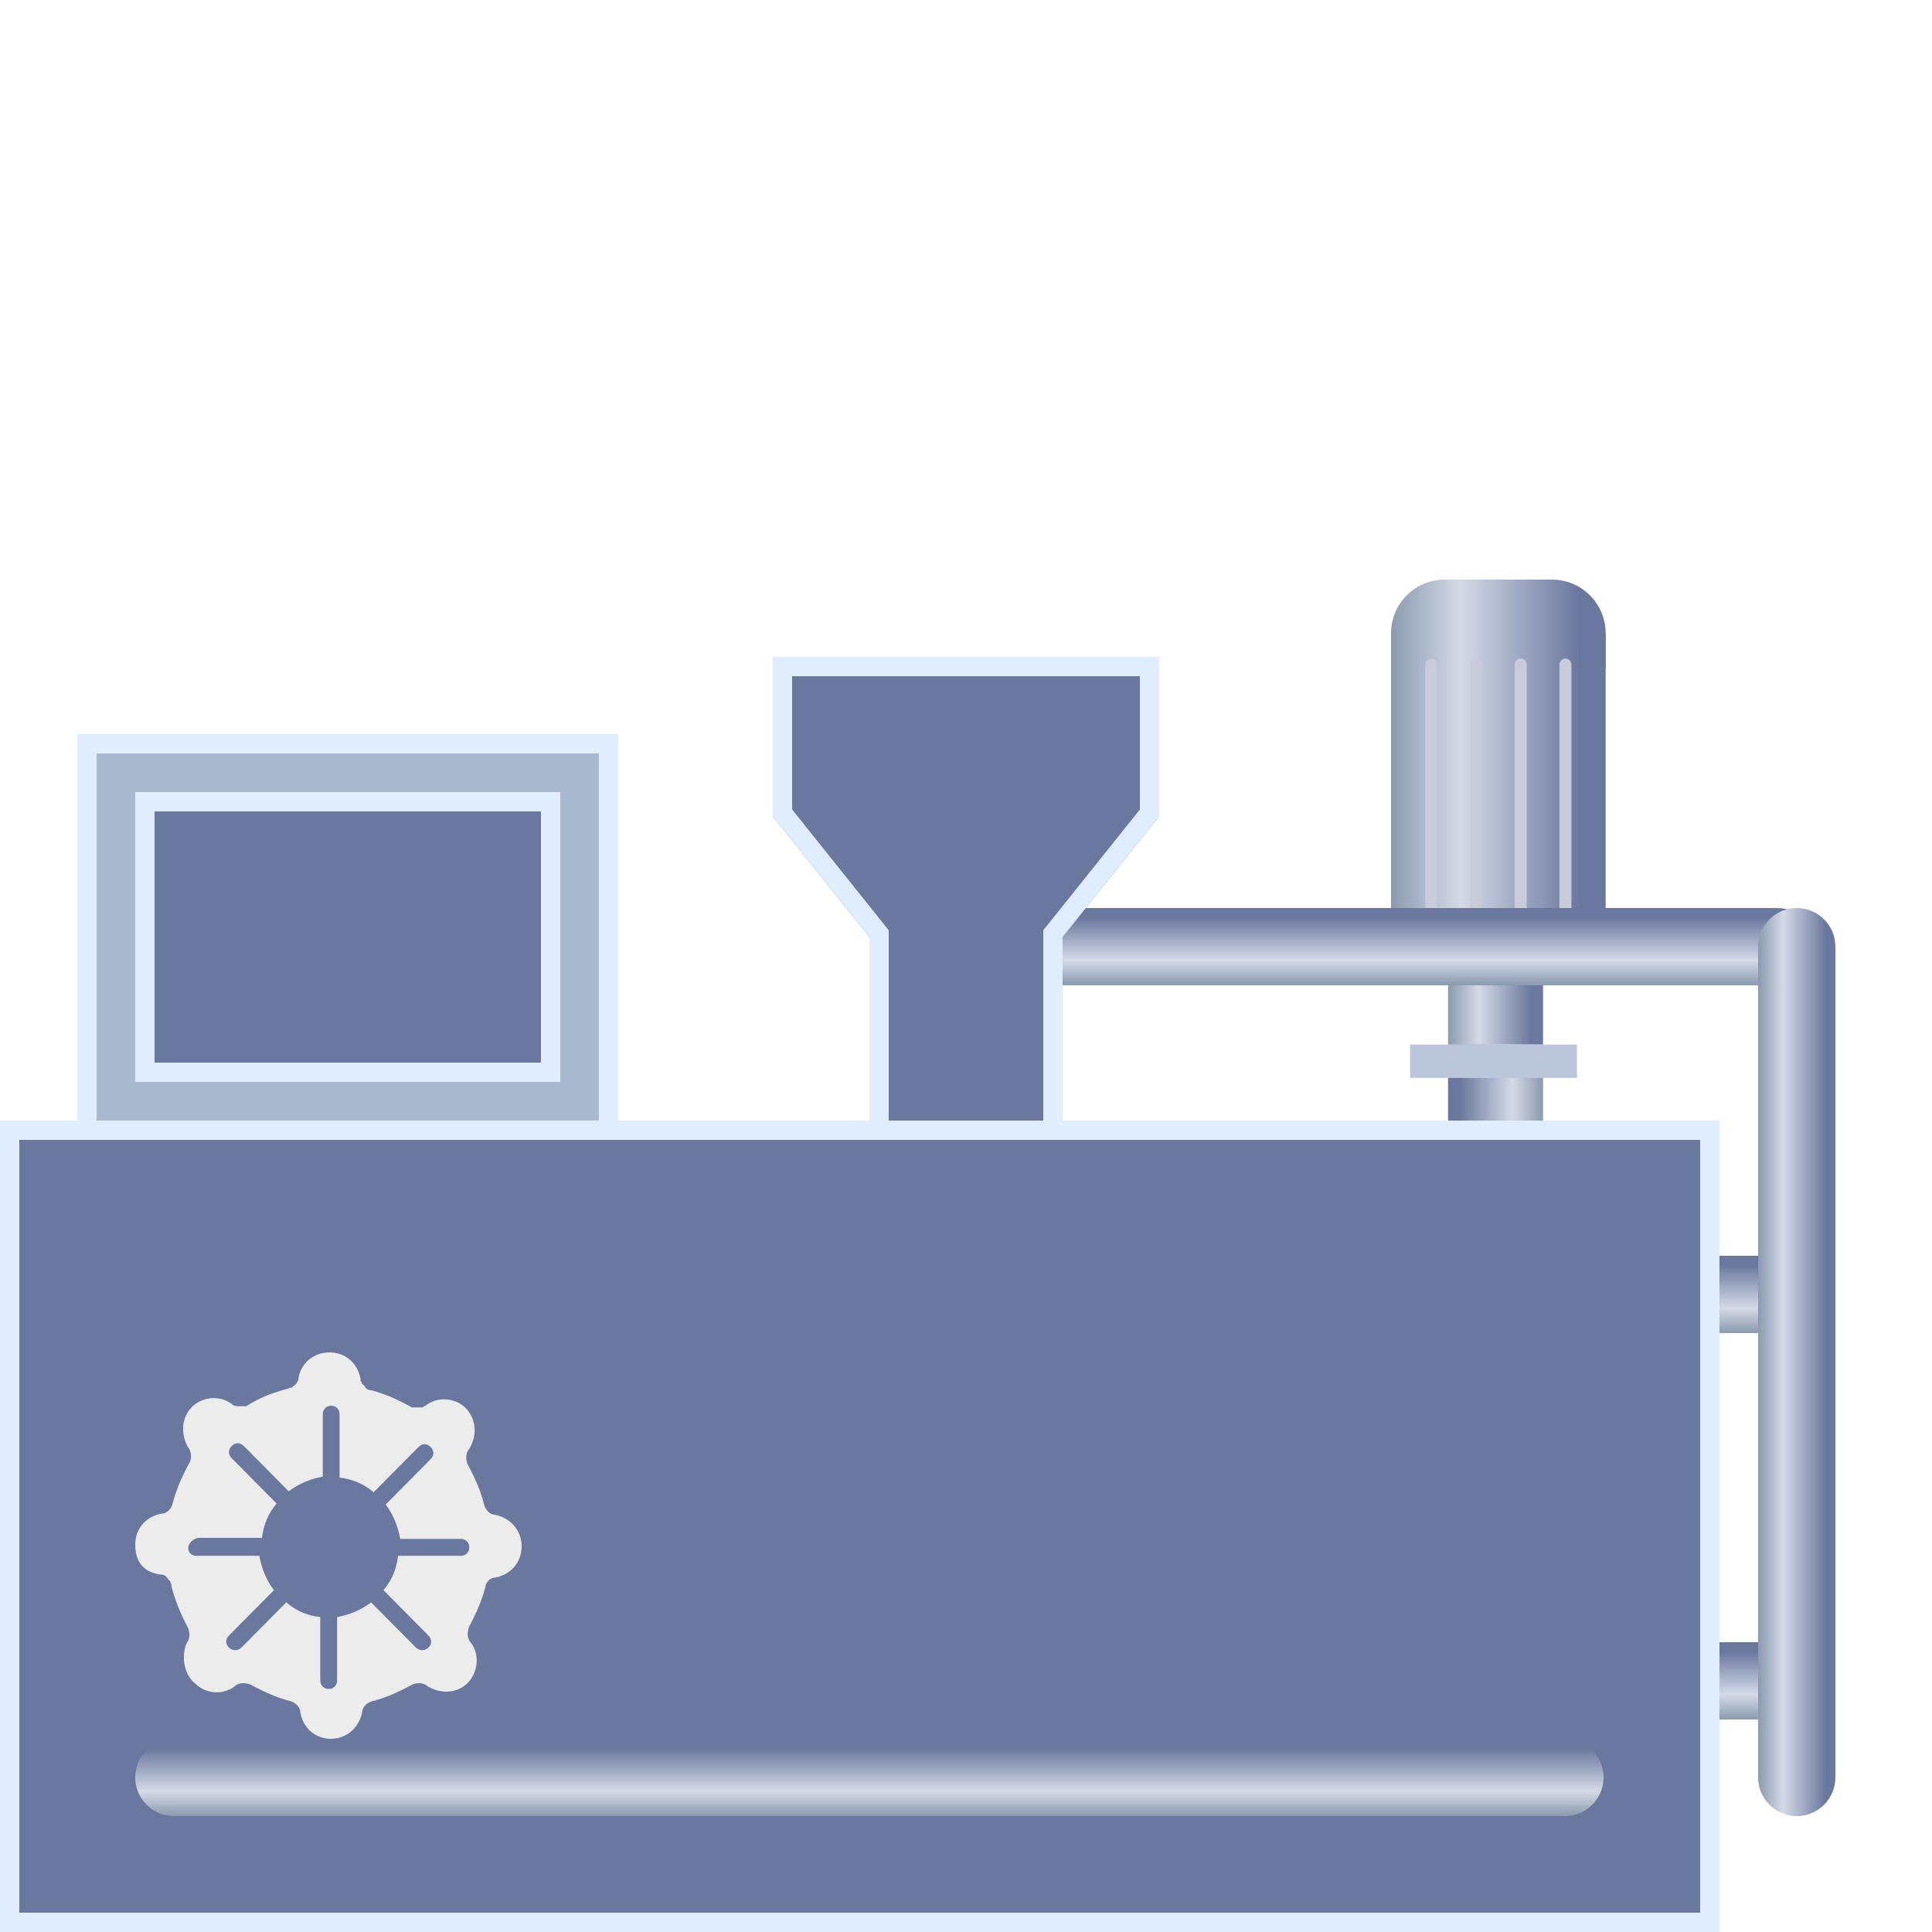 <svg width="100" height="100" viewBox="0 0 100 100" fill="none" xmlns="http://www.w3.org/2000/svg">
<g clip-path="url(#clip0_146_103)">
<g filter="url(#filter0_d_146_103)">
<path d="M80.793 33.702L80.793 38.33L81.719 38.33L81.719 33.702L80.793 33.702Z" fill="#BCC6DB"/>
</g>
<g filter="url(#filter1_d_146_103)">
<path d="M80.793 43.884L80.793 48.512L81.719 48.512L81.719 43.884L80.793 43.884Z" fill="#BCC6DB"/>
</g>
<path d="M74.951 33.413L74.951 54.066L79.868 54.066L79.868 33.413L74.951 33.413Z" fill="url(#paint0_linear_146_103)"/>
<path d="M72 32.777L72 48.512L83.108 48.512L83.108 32.777L72 32.777Z" fill="url(#paint1_linear_146_103)"/>
<path d="M72.926 48.05L72.926 50.826L82.182 50.826L82.182 48.05L72.926 48.05Z" fill="url(#paint2_linear_146_103)"/>
<path d="M72 34.628L72 32.777C72 32.041 72.293 31.334 72.813 30.814C73.334 30.293 74.04 30 74.777 30L80.331 30C81.067 30 81.773 30.293 82.294 30.814C82.815 31.334 83.108 32.041 83.108 32.777L83.108 34.628L72 34.628Z" fill="url(#paint3_linear_146_103)"/>
<g filter="url(#filter2_d_146_103)">
<path d="M74.083 47.355L74.083 34.397L74.083 47.355Z" stroke="#C8CCDA" stroke-width="0.621" stroke-linejoin="round"/>
</g>
<g filter="url(#filter3_d_146_103)">
<path d="M78.711 47.356L78.711 34.397L78.711 47.356Z" stroke="#C8CCDA" stroke-width="0.621" stroke-linejoin="round"/>
</g>
<g filter="url(#filter4_d_146_103)">
<path d="M76.397 47.356L76.397 34.397L76.397 47.356Z" stroke="#C8CCDA" stroke-width="0.621" stroke-linejoin="round"/>
</g>
<g filter="url(#filter5_d_146_103)">
<path d="M81.025 47.356L81.025 34.397L81.025 47.356Z" stroke="#C8CCDA" stroke-width="0.621" stroke-linejoin="round"/>
</g>
<path d="M79.868 54.066H74.951V58H79.868V54.066Z" fill="url(#paint4_linear_146_103)"/>
<path d="M81.625 54.066H72.983V55.794H81.625V54.066Z" fill="#BCC6DB"/>
<g filter="url(#filter6_d_146_103)">
<path d="M92 67C93.105 67 94 67.895 94 69V69C94 70.105 93.105 71 92 71L86.11 71L80 71C78.895 71 78 70.105 78 69V69C78 67.895 78.895 67 80 67L86.082 67L92 67Z" fill="url(#paint5_linear_146_103)"/>
</g>
<g filter="url(#filter7_d_146_103)">
<path d="M92 87C93.105 87 94 87.895 94 89V89C94 90.105 93.105 91 92 91L86.11 91L80 91C78.895 91 78 90.105 78 89V89C78 87.895 78.895 87 80 87L86.082 87L92 87Z" fill="url(#paint6_linear_146_103)"/>
</g>
<g filter="url(#filter8_d_146_103)">
<path d="M92 49C93.105 49 94 49.895 94 51V51C94 52.105 93.105 53 92 53L72.795 53L53 53C51.895 53 51 52.105 51 51V51C51 49.895 51.895 49 53 49L72.722 49L92 49Z" fill="url(#paint7_linear_146_103)"/>
</g>
<g filter="url(#filter9_i_146_103)">
<rect x="32" y="38" width="24" height="28" transform="rotate(90 32 38)" fill="#A9BAD0"/>
</g>
<rect x="31.5" y="38.5" width="23" height="27" transform="rotate(90 31.5 38.5)" stroke="#DFEDFF" stroke-miterlimit="10"/>
<g filter="url(#filter10_i_146_103)">
<rect x="89" y="58" width="42" height="89" transform="rotate(90 89 58)" fill="#6A779E"/>
</g>
<rect x="88.5" y="58.5" width="41" height="88" transform="rotate(90 88.5 58.5)" stroke="#DFEDFF" stroke-miterlimit="10"/>
<g filter="url(#filter11_d_146_103)">
<path d="M8.341 76.35C8.584 76.35 8.826 76.17 8.928 75.848C9.095 75.178 9.363 74.534 9.784 73.747C9.963 73.477 9.899 73.09 9.708 72.871C9.337 72.15 9.414 71.35 9.925 70.835C10.474 70.281 11.381 70.204 11.994 70.668C12.07 70.745 12.134 70.784 12.287 70.784H12.747L12.811 70.745C13.399 70.371 14.024 70.113 14.842 69.894C14.896 69.883 14.948 69.861 14.995 69.83H15.097L15.187 69.74C15.264 69.701 15.327 69.638 15.365 69.559C15.429 69.482 15.455 69.418 15.455 69.289C15.608 68.528 16.247 68 17.051 68C17.856 68 18.494 68.528 18.66 69.353V69.482L18.724 69.534V69.598L18.877 69.753C18.941 69.881 19.069 69.959 19.197 69.959H19.222C19.848 70.126 20.487 70.384 21.253 70.809L21.317 70.848H21.879L21.942 70.784H21.981L22.058 70.732C22.671 70.268 23.577 70.345 24.126 70.9C24.65 71.479 24.714 72.278 24.293 72.987C24.126 73.18 24.088 73.451 24.19 73.76C24.637 74.598 24.905 75.242 25.059 75.887C25.161 76.222 25.391 76.402 25.672 76.415C26.464 76.595 27 77.253 27 78.026C27 78.838 26.476 79.482 25.659 79.65C25.391 79.65 25.148 79.869 25.123 80.139C24.957 80.784 24.701 81.415 24.28 82.201C24.152 82.575 24.203 82.858 24.395 83.052C24.829 83.644 24.752 84.559 24.203 85.113C23.679 85.642 22.837 85.706 22.134 85.281C21.942 85.113 21.674 85.075 21.368 85.178C20.538 85.629 19.899 85.9 19.261 86.054C18.928 86.157 18.75 86.389 18.737 86.673C18.558 87.459 17.907 88 17.14 88C16.336 88 15.697 87.472 15.544 86.647C15.544 86.402 15.365 86.157 15.046 86.054C14.382 85.887 13.743 85.616 12.964 85.191C12.594 85.062 12.313 85.113 12.121 85.307C11.495 85.745 10.627 85.68 10.078 85.113L10.04 85.088C9.478 84.572 9.401 83.657 9.656 83.052C9.81 82.858 9.848 82.6 9.746 82.291C9.35 81.544 9.056 80.809 8.877 80.126V80.1C8.877 80.01 8.852 79.946 8.814 79.894V79.856L8.724 79.766C8.699 79.714 8.66 79.675 8.622 79.637C8.571 79.559 8.469 79.495 8.277 79.495C7.434 79.366 7 78.85 7 77.948C7 77.15 7.524 76.505 8.341 76.35ZM10.167 78.528H13.424C13.552 79.224 13.794 79.791 14.178 80.307L11.853 82.652C11.662 82.845 11.662 83.09 11.853 83.284C11.917 83.348 12.045 83.412 12.172 83.412C12.3 83.412 12.428 83.348 12.492 83.284L14.816 80.938C15.314 81.376 15.94 81.634 16.578 81.698V84.984C16.578 85.242 16.77 85.423 17.013 85.423C17.268 85.423 17.447 85.229 17.447 84.984V81.698C18.137 81.57 18.699 81.325 19.209 80.938L21.534 83.284C21.598 83.348 21.725 83.412 21.853 83.412C21.981 83.412 22.109 83.348 22.172 83.284C22.364 83.09 22.364 82.845 22.172 82.652L19.848 80.307C20.275 79.807 20.538 79.185 20.602 78.528H23.858C24.114 78.528 24.293 78.335 24.293 78.09C24.293 77.832 24.101 77.652 23.858 77.652H20.716C20.589 76.956 20.346 76.389 19.963 75.874L22.287 73.528C22.479 73.335 22.479 73.09 22.287 72.897C22.096 72.704 21.853 72.704 21.662 72.897L19.337 75.242C18.839 74.804 18.213 74.546 17.575 74.482V71.196C17.575 70.938 17.383 70.758 17.14 70.758C16.885 70.758 16.706 70.951 16.706 71.196V74.43C16.017 74.559 15.455 74.804 14.944 75.191L12.619 72.845C12.428 72.652 12.185 72.652 11.994 72.845C11.802 73.039 11.802 73.284 11.994 73.477L14.318 75.822C13.884 76.325 13.628 76.956 13.565 77.6H10.308C10.052 77.6 9.746 77.858 9.746 78.103C9.72 78.348 9.912 78.528 10.167 78.528Z" fill="#ECECEC"/>
</g>
<g filter="url(#filter12_d_146_103)">
<path d="M81 92C82.105 92 83 92.895 83 94V94C83 95.105 82.105 96 81 96L45.521 96L9 96C7.895 96 7 95.105 7 94V94C7 92.895 7.895 92 9 92L45.392 92L81 92Z" fill="url(#paint8_linear_146_103)"/>
</g>
<g filter="url(#filter13_d_146_103)">
<path d="M95 94C95 95.105 94.105 96 93 96V96C91.895 96 91 95.105 91 94L91 72.822L91 51C91 49.895 91.895 49 93 49V49C94.105 49 95 49.895 95 51L95 72.742L95 94Z" fill="url(#paint9_linear_146_103)"/>
</g>
<g filter="url(#filter14_i_146_103)">
<path d="M60 34L60 42.25L55 48.5L55 59L45 59L45 48.5L40 42.25L40 34L60 34Z" fill="#6A779E"/>
</g>
<path d="M54.5 48.5L54.5 58.5L45.5 58.5L45.5 48.5L45.5 48.325L45.39 48.188L40.5 42.075L40.5 34.5L59.5 34.5L59.5 42.075L54.61 48.188L54.5 48.325L54.5 48.5Z" stroke="#DFEDFF" stroke-miterlimit="10"/>
<g filter="url(#filter15_i_146_103)">
<rect x="29" y="41" width="15" height="22" transform="rotate(90 29 41)" fill="#6A779E"/>
</g>
<rect x="28.5" y="41.5" width="14" height="21" transform="rotate(90 28.5 41.5)" stroke="#DFEDFF" stroke-miterlimit="10"/>
</g>
<defs>
<filter id="filter0_d_146_103" x="78.309" y="31.839" width="5.895" height="9.597" filterUnits="userSpaceOnUse" color-interpolation-filters="sRGB">
<feFlood flood-opacity="0" result="BackgroundImageFix"/>
<feColorMatrix in="SourceAlpha" type="matrix" values="0 0 0 0 0 0 0 0 0 0 0 0 0 0 0 0 0 0 127 0" result="hardAlpha"/>
<feOffset dy="0.621"/>
<feGaussianBlur stdDeviation="1.242"/>
<feColorMatrix type="matrix" values="0 0 0 0 0.016 0 0 0 0 0.271 0 0 0 0 0.38 0 0 0 0.549 0"/>
<feBlend mode="normal" in2="BackgroundImageFix" result="effect1_dropShadow_146_103"/>
<feBlend mode="normal" in="SourceGraphic" in2="effect1_dropShadow_146_103" result="shape"/>
</filter>
<filter id="filter1_d_146_103" x="78.309" y="42.021" width="5.895" height="9.597" filterUnits="userSpaceOnUse" color-interpolation-filters="sRGB">
<feFlood flood-opacity="0" result="BackgroundImageFix"/>
<feColorMatrix in="SourceAlpha" type="matrix" values="0 0 0 0 0 0 0 0 0 0 0 0 0 0 0 0 0 0 127 0" result="hardAlpha"/>
<feOffset dy="0.621"/>
<feGaussianBlur stdDeviation="1.242"/>
<feColorMatrix type="matrix" values="0 0 0 0 0.016 0 0 0 0 0.271 0 0 0 0 0.38 0 0 0 0.549 0"/>
<feBlend mode="normal" in2="BackgroundImageFix" result="effect1_dropShadow_146_103"/>
<feBlend mode="normal" in="SourceGraphic" in2="effect1_dropShadow_146_103" result="shape"/>
</filter>
<filter id="filter2_d_146_103" x="72.772" y="33.086" width="2.621" height="15.58" filterUnits="userSpaceOnUse" color-interpolation-filters="sRGB">
<feFlood flood-opacity="0" result="BackgroundImageFix"/>
<feColorMatrix in="SourceAlpha" type="matrix" values="0 0 0 0 0 0 0 0 0 0 0 0 0 0 0 0 0 0 127 0" result="hardAlpha"/>
<feOffset/>
<feGaussianBlur stdDeviation="0.5"/>
<feComposite in2="hardAlpha" operator="out"/>
<feColorMatrix type="matrix" values="0 0 0 0 0 0 0 0 0 0 0 0 0 0 0 0 0 0 0.25 0"/>
<feBlend mode="normal" in2="BackgroundImageFix" result="effect1_dropShadow_146_103"/>
<feBlend mode="normal" in="SourceGraphic" in2="effect1_dropShadow_146_103" result="shape"/>
</filter>
<filter id="filter3_d_146_103" x="77.4" y="33.086" width="2.621" height="15.58" filterUnits="userSpaceOnUse" color-interpolation-filters="sRGB">
<feFlood flood-opacity="0" result="BackgroundImageFix"/>
<feColorMatrix in="SourceAlpha" type="matrix" values="0 0 0 0 0 0 0 0 0 0 0 0 0 0 0 0 0 0 127 0" result="hardAlpha"/>
<feOffset/>
<feGaussianBlur stdDeviation="0.5"/>
<feComposite in2="hardAlpha" operator="out"/>
<feColorMatrix type="matrix" values="0 0 0 0 0 0 0 0 0 0 0 0 0 0 0 0 0 0 0.25 0"/>
<feBlend mode="normal" in2="BackgroundImageFix" result="effect1_dropShadow_146_103"/>
<feBlend mode="normal" in="SourceGraphic" in2="effect1_dropShadow_146_103" result="shape"/>
</filter>
<filter id="filter4_d_146_103" x="75.086" y="33.086" width="2.621" height="15.58" filterUnits="userSpaceOnUse" color-interpolation-filters="sRGB">
<feFlood flood-opacity="0" result="BackgroundImageFix"/>
<feColorMatrix in="SourceAlpha" type="matrix" values="0 0 0 0 0 0 0 0 0 0 0 0 0 0 0 0 0 0 127 0" result="hardAlpha"/>
<feOffset/>
<feGaussianBlur stdDeviation="0.5"/>
<feComposite in2="hardAlpha" operator="out"/>
<feColorMatrix type="matrix" values="0 0 0 0 0 0 0 0 0 0 0 0 0 0 0 0 0 0 0.25 0"/>
<feBlend mode="normal" in2="BackgroundImageFix" result="effect1_dropShadow_146_103"/>
<feBlend mode="normal" in="SourceGraphic" in2="effect1_dropShadow_146_103" result="shape"/>
</filter>
<filter id="filter5_d_146_103" x="79.715" y="33.086" width="2.621" height="15.58" filterUnits="userSpaceOnUse" color-interpolation-filters="sRGB">
<feFlood flood-opacity="0" result="BackgroundImageFix"/>
<feColorMatrix in="SourceAlpha" type="matrix" values="0 0 0 0 0 0 0 0 0 0 0 0 0 0 0 0 0 0 127 0" result="hardAlpha"/>
<feOffset/>
<feGaussianBlur stdDeviation="0.5"/>
<feComposite in2="hardAlpha" operator="out"/>
<feColorMatrix type="matrix" values="0 0 0 0 0 0 0 0 0 0 0 0 0 0 0 0 0 0 0.25 0"/>
<feBlend mode="normal" in2="BackgroundImageFix" result="effect1_dropShadow_146_103"/>
<feBlend mode="normal" in="SourceGraphic" in2="effect1_dropShadow_146_103" result="shape"/>
</filter>
<filter id="filter6_d_146_103" x="74" y="61" width="24" height="12" filterUnits="userSpaceOnUse" color-interpolation-filters="sRGB">
<feFlood flood-opacity="0" result="BackgroundImageFix"/>
<feColorMatrix in="SourceAlpha" type="matrix" values="0 0 0 0 0 0 0 0 0 0 0 0 0 0 0 0 0 0 127 0" result="hardAlpha"/>
<feOffset dy="-2"/>
<feGaussianBlur stdDeviation="2"/>
<feComposite in2="hardAlpha" operator="out"/>
<feColorMatrix type="matrix" values="0 0 0 0 0 0 0 0 0 0 0 0 0 0 0 0 0 0 0.25 0"/>
<feBlend mode="normal" in2="BackgroundImageFix" result="effect1_dropShadow_146_103"/>
<feBlend mode="normal" in="SourceGraphic" in2="effect1_dropShadow_146_103" result="shape"/>
</filter>
<filter id="filter7_d_146_103" x="74" y="81" width="24" height="12" filterUnits="userSpaceOnUse" color-interpolation-filters="sRGB">
<feFlood flood-opacity="0" result="BackgroundImageFix"/>
<feColorMatrix in="SourceAlpha" type="matrix" values="0 0 0 0 0 0 0 0 0 0 0 0 0 0 0 0 0 0 127 0" result="hardAlpha"/>
<feOffset dy="-2"/>
<feGaussianBlur stdDeviation="2"/>
<feComposite in2="hardAlpha" operator="out"/>
<feColorMatrix type="matrix" values="0 0 0 0 0 0 0 0 0 0 0 0 0 0 0 0 0 0 0.25 0"/>
<feBlend mode="normal" in2="BackgroundImageFix" result="effect1_dropShadow_146_103"/>
<feBlend mode="normal" in="SourceGraphic" in2="effect1_dropShadow_146_103" result="shape"/>
</filter>
<filter id="filter8_d_146_103" x="47" y="43" width="51" height="12" filterUnits="userSpaceOnUse" color-interpolation-filters="sRGB">
<feFlood flood-opacity="0" result="BackgroundImageFix"/>
<feColorMatrix in="SourceAlpha" type="matrix" values="0 0 0 0 0 0 0 0 0 0 0 0 0 0 0 0 0 0 127 0" result="hardAlpha"/>
<feOffset dy="-2"/>
<feGaussianBlur stdDeviation="2"/>
<feComposite in2="hardAlpha" operator="out"/>
<feColorMatrix type="matrix" values="0 0 0 0 0 0 0 0 0 0 0 0 0 0 0 0 0 0 0.25 0"/>
<feBlend mode="normal" in2="BackgroundImageFix" result="effect1_dropShadow_146_103"/>
<feBlend mode="normal" in="SourceGraphic" in2="effect1_dropShadow_146_103" result="shape"/>
</filter>
<filter id="filter9_i_146_103" x="4" y="38" width="28" height="24" filterUnits="userSpaceOnUse" color-interpolation-filters="sRGB">
<feFlood flood-opacity="0" result="BackgroundImageFix"/>
<feBlend mode="normal" in="SourceGraphic" in2="BackgroundImageFix" result="shape"/>
<feColorMatrix in="SourceAlpha" type="matrix" values="0 0 0 0 0 0 0 0 0 0 0 0 0 0 0 0 0 0 127 0" result="hardAlpha"/>
<feOffset/>
<feGaussianBlur stdDeviation="3"/>
<feComposite in2="hardAlpha" operator="arithmetic" k2="-1" k3="1"/>
<feColorMatrix type="matrix" values="0 0 0 0 0.016 0 0 0 0 0.271 0 0 0 0 0.38 0 0 0 1 0"/>
<feBlend mode="normal" in2="shape" result="effect1_innerShadow_146_103"/>
</filter>
<filter id="filter10_i_146_103" x="0" y="58" width="89" height="42" filterUnits="userSpaceOnUse" color-interpolation-filters="sRGB">
<feFlood flood-opacity="0" result="BackgroundImageFix"/>
<feBlend mode="normal" in="SourceGraphic" in2="BackgroundImageFix" result="shape"/>
<feColorMatrix in="SourceAlpha" type="matrix" values="0 0 0 0 0 0 0 0 0 0 0 0 0 0 0 0 0 0 127 0" result="hardAlpha"/>
<feOffset/>
<feGaussianBlur stdDeviation="3"/>
<feComposite in2="hardAlpha" operator="arithmetic" k2="-1" k3="1"/>
<feColorMatrix type="matrix" values="0 0 0 0 0.016 0 0 0 0 0.271 0 0 0 0 0.38 0 0 0 0.55 0"/>
<feBlend mode="normal" in2="shape" result="effect1_innerShadow_146_103"/>
</filter>
<filter id="filter11_d_146_103" x="5" y="68" width="24" height="24" filterUnits="userSpaceOnUse" color-interpolation-filters="sRGB">
<feFlood flood-opacity="0" result="BackgroundImageFix"/>
<feColorMatrix in="SourceAlpha" type="matrix" values="0 0 0 0 0 0 0 0 0 0 0 0 0 0 0 0 0 0 127 0" result="hardAlpha"/>
<feOffset dy="2"/>
<feGaussianBlur stdDeviation="1"/>
<feComposite in2="hardAlpha" operator="out"/>
<feColorMatrix type="matrix" values="0 0 0 0 0.016 0 0 0 0 0.271 0 0 0 0 0.38 0 0 0 0.55 0"/>
<feBlend mode="normal" in2="BackgroundImageFix" result="effect1_dropShadow_146_103"/>
<feBlend mode="normal" in="SourceGraphic" in2="effect1_dropShadow_146_103" result="shape"/>
</filter>
<filter id="filter12_d_146_103" x="3" y="86" width="84" height="12" filterUnits="userSpaceOnUse" color-interpolation-filters="sRGB">
<feFlood flood-opacity="0" result="BackgroundImageFix"/>
<feColorMatrix in="SourceAlpha" type="matrix" values="0 0 0 0 0 0 0 0 0 0 0 0 0 0 0 0 0 0 127 0" result="hardAlpha"/>
<feOffset dy="-2"/>
<feGaussianBlur stdDeviation="2"/>
<feComposite in2="hardAlpha" operator="out"/>
<feColorMatrix type="matrix" values="0 0 0 0 0 0 0 0 0 0 0 0 0 0 0 0 0 0 0.25 0"/>
<feBlend mode="normal" in2="BackgroundImageFix" result="effect1_dropShadow_146_103"/>
<feBlend mode="normal" in="SourceGraphic" in2="effect1_dropShadow_146_103" result="shape"/>
</filter>
<filter id="filter13_d_146_103" x="87" y="43" width="12" height="55" filterUnits="userSpaceOnUse" color-interpolation-filters="sRGB">
<feFlood flood-opacity="0" result="BackgroundImageFix"/>
<feColorMatrix in="SourceAlpha" type="matrix" values="0 0 0 0 0 0 0 0 0 0 0 0 0 0 0 0 0 0 127 0" result="hardAlpha"/>
<feOffset dy="-2"/>
<feGaussianBlur stdDeviation="2"/>
<feComposite in2="hardAlpha" operator="out"/>
<feColorMatrix type="matrix" values="0 0 0 0 0 0 0 0 0 0 0 0 0 0 0 0 0 0 0.25 0"/>
<feBlend mode="normal" in2="BackgroundImageFix" result="effect1_dropShadow_146_103"/>
<feBlend mode="normal" in="SourceGraphic" in2="effect1_dropShadow_146_103" result="shape"/>
</filter>
<filter id="filter14_i_146_103" x="40" y="34" width="20" height="25" filterUnits="userSpaceOnUse" color-interpolation-filters="sRGB">
<feFlood flood-opacity="0" result="BackgroundImageFix"/>
<feBlend mode="normal" in="SourceGraphic" in2="BackgroundImageFix" result="shape"/>
<feColorMatrix in="SourceAlpha" type="matrix" values="0 0 0 0 0 0 0 0 0 0 0 0 0 0 0 0 0 0 127 0" result="hardAlpha"/>
<feOffset/>
<feGaussianBlur stdDeviation="3"/>
<feComposite in2="hardAlpha" operator="arithmetic" k2="-1" k3="1"/>
<feColorMatrix type="matrix" values="0 0 0 0 0.016 0 0 0 0 0.271 0 0 0 0 0.38 0 0 0 0.55 0"/>
<feBlend mode="normal" in2="shape" result="effect1_innerShadow_146_103"/>
</filter>
<filter id="filter15_i_146_103" x="7" y="41" width="22" height="15" filterUnits="userSpaceOnUse" color-interpolation-filters="sRGB">
<feFlood flood-opacity="0" result="BackgroundImageFix"/>
<feBlend mode="normal" in="SourceGraphic" in2="BackgroundImageFix" result="shape"/>
<feColorMatrix in="SourceAlpha" type="matrix" values="0 0 0 0 0 0 0 0 0 0 0 0 0 0 0 0 0 0 127 0" result="hardAlpha"/>
<feOffset/>
<feGaussianBlur stdDeviation="3"/>
<feComposite in2="hardAlpha" operator="arithmetic" k2="-1" k3="1"/>
<feColorMatrix type="matrix" values="0 0 0 0 0.016 0 0 0 0 0.271 0 0 0 0 0.38 0 0 0 0.55 0"/>
<feBlend mode="normal" in2="shape" result="effect1_innerShadow_146_103"/>
</filter>
<linearGradient id="paint0_linear_146_103" x1="79.868" y1="43.74" x2="74.951" y2="43.74" gradientUnits="userSpaceOnUse">
<stop stop-color="#6A779E"/>
<stop offset="0.122" stop-color="#6A779E"/>
<stop offset="0.677" stop-color="#D4DAE7"/>
<stop offset="1" stop-color="#8B9AAF"/>
</linearGradient>
<linearGradient id="paint1_linear_146_103" x1="83.108" y1="40.644" x2="72" y2="40.644" gradientUnits="userSpaceOnUse">
<stop stop-color="#6A779E"/>
<stop offset="0.122" stop-color="#6A779E"/>
<stop offset="0.677" stop-color="#D4DAE7"/>
<stop offset="1" stop-color="#8B9AAF"/>
</linearGradient>
<linearGradient id="paint2_linear_146_103" x1="82.182" y1="49.438" x2="72.926" y2="49.438" gradientUnits="userSpaceOnUse">
<stop stop-color="#6A779E"/>
<stop offset="0.122" stop-color="#6A779E"/>
<stop offset="0.677" stop-color="#D4DAE7"/>
<stop offset="1" stop-color="#8B9AAF"/>
</linearGradient>
<linearGradient id="paint3_linear_146_103" x1="83.108" y1="32.314" x2="72" y2="32.314" gradientUnits="userSpaceOnUse">
<stop stop-color="#6A779E"/>
<stop offset="0.122" stop-color="#6A779E"/>
<stop offset="0.677" stop-color="#D4DAE7"/>
<stop offset="1" stop-color="#8B9AAF"/>
</linearGradient>
<linearGradient id="paint4_linear_146_103" x1="74.951" y1="56.033" x2="79.868" y2="56.033" gradientUnits="userSpaceOnUse">
<stop stop-color="#6A779E"/>
<stop offset="0.122" stop-color="#6A779E"/>
<stop offset="0.677" stop-color="#D4DAE7"/>
<stop offset="1" stop-color="#8B9AAF"/>
</linearGradient>
<linearGradient id="paint5_linear_146_103" x1="86" y1="67" x2="86" y2="71" gradientUnits="userSpaceOnUse">
<stop stop-color="#6A779E"/>
<stop offset="0.122" stop-color="#6A779E"/>
<stop offset="0.677" stop-color="#D4DAE7"/>
<stop offset="1" stop-color="#8B9AAF"/>
</linearGradient>
<linearGradient id="paint6_linear_146_103" x1="86" y1="87" x2="86" y2="91" gradientUnits="userSpaceOnUse">
<stop stop-color="#6A779E"/>
<stop offset="0.122" stop-color="#6A779E"/>
<stop offset="0.677" stop-color="#D4DAE7"/>
<stop offset="1" stop-color="#8B9AAF"/>
</linearGradient>
<linearGradient id="paint7_linear_146_103" x1="72.5" y1="49" x2="72.5" y2="53" gradientUnits="userSpaceOnUse">
<stop stop-color="#6A779E"/>
<stop offset="0.122" stop-color="#6A779E"/>
<stop offset="0.677" stop-color="#D4DAE7"/>
<stop offset="1" stop-color="#8B9AAF"/>
</linearGradient>
<linearGradient id="paint8_linear_146_103" x1="45" y1="92" x2="45" y2="96" gradientUnits="userSpaceOnUse">
<stop stop-color="#6A779E"/>
<stop offset="0.122" stop-color="#6A779E"/>
<stop offset="0.677" stop-color="#D4DAE7"/>
<stop offset="1" stop-color="#8B9AAF"/>
</linearGradient>
<linearGradient id="paint9_linear_146_103" x1="95" y1="72.5" x2="91" y2="72.5" gradientUnits="userSpaceOnUse">
<stop stop-color="#6A779E"/>
<stop offset="0.122" stop-color="#6A779E"/>
<stop offset="0.677" stop-color="#D4DAE7"/>
<stop offset="1" stop-color="#8B9AAF"/>
</linearGradient>
<clipPath id="clip0_146_103">
<rect width="100" height="100" fill="white"/>
</clipPath>
</defs>
</svg>
